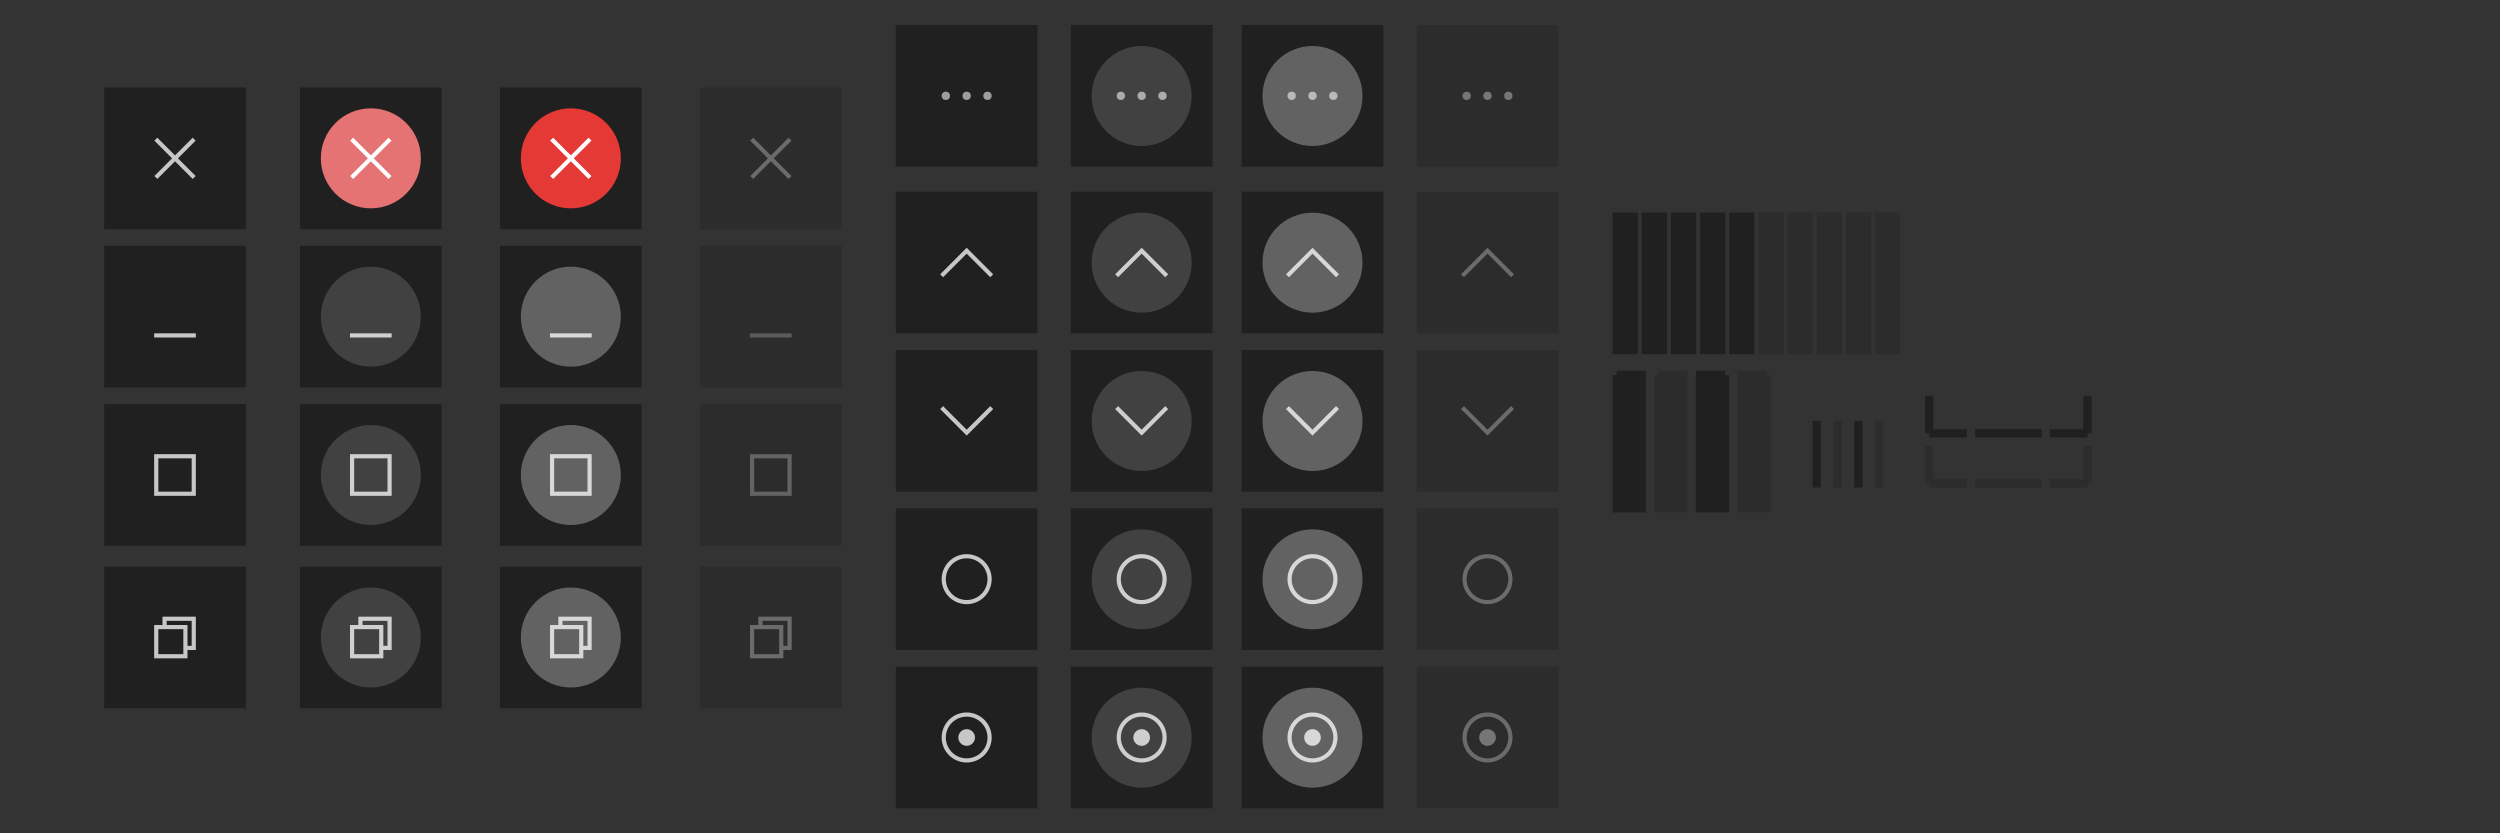 <svg width="600" height="200" version="1.1" viewBox="0 0 600 200" xmlns="http://www.w3.org/2000/svg" xmlns:xlink="http://www.w3.org/1999/xlink">
 <rect x="0" y="0" width="600" height="200" fill="#333333" stroke="none"/>
 <g id="title-1-active" transform="matrix(.179 0 0 1 386.11 -503.36)">
  <rect x="5" y="554.36" width="34" height="34" fill="#202020"/>
 </g>
 <use id="title-2-active" transform="translate(7)" width="100%" height="100%" xlink:href="#title-1-active"/>
 <use id="title-3-active" transform="translate(14)" width="100%" height="100%" xlink:href="#title-1-active"/>
 <use id="title-4-active" transform="translate(21)" width="100%" height="100%" xlink:href="#title-1-active"/>
 <use id="title-5-active" transform="translate(28)" width="100%" height="100%" xlink:href="#title-1-active"/>
 <g id="title-1-inactive" transform="matrix(.179 0 0 1 421.11 -503.36)">
  <rect x="5" y="554.36" width="34" height="34" fill="#2c2c2c"/>
 </g>
 <g id="title-2-inactive" transform="matrix(.179 0 0 1 428.11 -503.36)">
  <rect x="5" y="554.36" width="34" height="34" fill="#2c2c2c"/>
 </g>
 <g id="title-3-inactive" transform="matrix(.179 0 0 1 435.11 -503.36)">
  <rect x="5" y="554.36" width="34" height="34" fill="#2c2c2c"/>
 </g>
 <g id="title-4-inactive" transform="matrix(.179 0 0 1 442.11 -503.36)">
  <rect x="5" y="554.36" width="34" height="34" fill="#2c2c2c"/>
 </g>
 <g id="title-5-inactive" transform="matrix(.179 0 0 1 449.11 -503.36)">
  <rect x="5" y="554.36" width="34" height="34" fill="#2c2c2c"/>
 </g>
 <g id="top-left-active" transform="translate(382,-637.36)">
  <path d="m5 731.36-2e-7 29h8l1e-6 -34-7-4e-5 -2e-7 1-1-1e-5z" fill="#202020"/>
 </g>
 <g id="top-left-inactive" transform="translate(392,-637.36)">
  <path d="m5 731.36-2e-7 29h8l1e-6 -34-7-4e-5 -2e-7 1-1-1e-5z" fill="#2c2c2c"/>
 </g>
 <use id="top-right-active" transform="matrix(-1,0,0,1,802,0)" width="100%" height="100%" xlink:href="#top-left-active"/>
 <g id="top-right-inactive" transform="matrix(-1,0,0,1,430,-637.36)">
  <path d="m5 731.36-2e-7 29h8l1e-6 -34-7-4e-5 -2e-7 1-1-1e-5z" fill="#2c2c2c"/>
 </g>
 <g id="left-active" transform="translate(389,-633.36)">
  <rect transform="scale(-1,1)" x="-48" y="734.36" width="2" height="16" fill="#202020"/>
 </g>
 <g id="left-inactive" transform="translate(394,-633.36)">
  <rect transform="scale(-1,1)" x="-48" y="734.36" width="2" height="16" fill="#2c2c2c"/>
 </g>
 <g id="right-inactive" transform="matrix(-1,0,0,1,498,-633.36)">
  <rect transform="scale(-1,1)" x="-48" y="734.36" width="2" height="16" fill="#2c2c2c"/>
 </g>
 <g id="right-active" transform="matrix(-1,0,0,1,493,-633.36)">
  <rect transform="scale(-1,1)" x="-48" y="734.36" width="2" height="16" fill="#202020"/>
 </g>
 <g id="bottom-left-active" transform="translate(366,-635.36)">
  <path d="m98 730.36h-2v9h1v1l9-1.2e-4v-2l-8 1.2e-4z" fill="#202020"/>
 </g>
 <g id="bottom-left-inactive" transform="translate(366,-623.36)">
  <path d="m98 730.36h-2v9h1v1l9-1.2e-4v-2l-8 1.2e-4z" fill="#2c2c2c"/>
 </g>
 <g id="bottom-right-inactive" transform="matrix(-1,0,0,1,598,-623.36)">
  <path d="m98 730.36h-2v9h1v1l9-1.2e-4v-2l-8 1.2e-4z" fill="#2c2c2c"/>
 </g>
 <g id="bottom-right-active" transform="matrix(-1,0,0,1,598,-635.36)">
  <path d="m98 730.36h-2v9h1v1l9-1.2e-4v-2l-8 1.2e-4z" fill="#202020"/>
 </g>
 <g id="bottom-active" transform="matrix(0,-1,-1,0,1224.4,151)">
  <rect transform="scale(-1,1)" x="-48" y="734.36" width="2" height="16" fill="#202020"/>
 </g>
 <g id="bottom-inactive" transform="matrix(0,-1,-1,0,1224.4,163)">
  <rect transform="scale(-1,1)" x="-48" y="734.36" width="2" height="16" fill="#2c2c2c"/>
 </g>
 <g id="stick-active">
  <rect x="215" y="122" width="34" height="34" fill="#202020"/>
  <path d="m232 133a6 6 0 0 0-6 6 6 6 0 0 0 6 6 6 6 0 0 0 6-6 6 6 0 0 0-6-6zm0 1a5 5 0 0 1 5 5 5 5 0 0 1-5 5 5 5 0 0 1-5-5 5 5 0 0 1 5-5z" fill="#ffffff" opacity=".75"/>
 </g>
 <g id="close-active">
  <rect x="25" y="21" width="34" height="34" fill="#202020"/>
  <g transform="translate(30,26)" fill="#ffffff" opacity=".75">
   <path d="m16.243 7.05-4.243 4.243-4.243-4.243-0.707 0.707 4.243 4.243-4.243 4.243 0.707 0.707 4.243-4.243 4.243 4.243 0.707-0.707-4.243-4.243 4.243-4.243z" fill="#ffffff" opacity="1" stroke-linecap="round" stroke-linejoin="round" stroke-miterlimit="2" stroke-width="2"/>
  </g>
 </g>
 <g id="close-prelight">
  <rect x="72" y="21" width="34" height="34" fill="#202020"/>
  <path d="m89 50c6.627 0 12-5.373 12-12s-5.373-12-12-12c-6.628 0-12 5.373-12 12s5.373 12 12 12" fill="#e57373" fill-rule="evenodd"/>
  <g transform="translate(77,26)" fill="#ffffff">
   <path d="m16.243 7.05-4.243 4.243-4.243-4.243-0.707 0.707 4.243 4.243-4.243 4.243 0.707 0.707 4.243-4.243 4.243 4.243 0.707-0.707-4.243-4.243 4.243-4.243z" fill="#ffffff" stroke-linecap="round" stroke-linejoin="round" stroke-miterlimit="2" stroke-width="2"/>
  </g>
 </g>
 <g id="close-pressed">
  <rect x="120" y="21" width="34" height="34" fill="#202020"/>
  <path d="m137 50c6.627 0 12-5.373 12-12s-5.373-12-12-12c-6.628 0-12 5.373-12 12s5.373 12 12 12" fill="#e53935" fill-rule="evenodd"/>
  <g transform="translate(125,26)" fill="#ffffff">
   <path d="m16.243 7.05-4.243 4.243-4.243-4.243-0.707 0.707 4.243 4.243-4.243 4.243 0.707 0.707 4.243-4.243 4.243 4.243 0.707-0.707-4.243-4.243 4.243-4.243z" fill="#ffffff" stroke-linecap="round" stroke-linejoin="round" stroke-miterlimit="2" stroke-width="2"/>
  </g>
 </g>
 <g id="close-inactive">
  <rect x="168" y="21" width="34" height="34" fill="#2c2c2c"/>
  <g transform="translate(173,26)" fill="#ffffff" opacity=".3">
   <path d="m16.243 7.05-4.243 4.243-4.243-4.243-0.707 0.707 4.243 4.243-4.243 4.243 0.707 0.707 4.243-4.243 4.243 4.243 0.707-0.707-4.243-4.243 4.243-4.243z" fill="#ffffff" opacity="1" stroke-linecap="round" stroke-linejoin="round" stroke-miterlimit="2" stroke-width="2"/>
  </g>
 </g>
 <g id="hide-active">
  <rect x="25" y="59" width="34" height="34" fill="#202020"/>
  <g transform="translate(30,68)" fill="#ffffff" opacity=".75">
   <path d="m7 12v1h10v-1h-10" fill="#ffffff" fill-rule="evenodd" opacity="1"/>
  </g>
 </g>
 <g id="maximize-active">
  <rect x="25" y="97" width="34" height="34" fill="#202020"/>
  <g transform="translate(30,102)" fill="#ffffff" opacity=".75">
   <path d="m7 7v10h10v-10h-10m1 1h8v8h-8v-8" fill="#ffffff" fill-rule="evenodd" opacity="1"/>
  </g>
 </g>
 <g id="hide-prelight">
  <rect x="72" y="59" width="34" height="34" fill="#202020"/>
  <path d="m89 88c6.627 0 12-5.373 12-12s-5.373-12-12-12c-6.628 0-12 5.373-12 12s5.373 12 12 12" fill="#ffffff" fill-rule="evenodd" opacity=".15"/>
  <g transform="translate(77,68)" fill="#ffffff" opacity=".75">
   <path d="m7 12v1h10v-1h-10" fill="#ffffff" fill-rule="evenodd" opacity="1"/>
  </g>
 </g>
 <g id="hide-pressed">
  <rect x="120" y="59" width="34" height="34" fill="#202020"/>
  <path d="m137 88c6.627 0 12-5.373 12-12s-5.373-12-12-12c-6.628 0-12 5.373-12 12s5.373 12 12 12" fill="#ffffff" fill-rule="evenodd" opacity=".3"/>
  <g transform="translate(125,68)" fill="#ffffff" opacity=".75">
   <path d="m7 12v1h10v-1h-10" fill="#ffffff" fill-rule="evenodd" opacity="1"/>
  </g>
 </g>
 <g id="maximize-prelight">
  <rect x="72" y="97" width="34" height="34" fill="#202020"/>
  <path d="m89 126c6.627 0 12-5.373 12-12s-5.373-12-12-12c-6.628 0-12 5.373-12 12s5.373 12 12 12" fill="#ffffff" fill-rule="evenodd" opacity=".15"/>
  <g transform="translate(77,102)" fill="#ffffff" opacity=".75">
   <path d="m7 7v10h10v-10h-10m1 1h8v8h-8v-8" fill="#ffffff" fill-rule="evenodd" opacity="1"/>
  </g>
 </g>
 <g id="maximize-pressed">
  <rect x="120" y="97" width="34" height="34" fill="#202020"/>
  <path d="m137 126c6.627 0 12-5.373 12-12s-5.373-12-12-12c-6.628 0-12 5.373-12 12s5.373 12 12 12" fill="#ffffff" fill-rule="evenodd" opacity=".3"/>
  <g transform="translate(125,102)" fill="#ffffff" opacity=".75">
   <path d="m7 7v10h10v-10h-10m1 1h8v8h-8v-8" fill="#ffffff" fill-rule="evenodd" opacity="1"/>
  </g>
 </g>
 <g id="hide-inactive">
  <rect x="168" y="59" width="34" height="34" fill="#2c2c2c"/>
  <g transform="translate(173,68)" fill="#ffffff" opacity=".75">
   <path d="m7 12v1h10v-1h-10" fill="#ffffff" fill-rule="evenodd" opacity=".3"/>
  </g>
 </g>
 <g id="maximize-inactive">
  <rect x="168" y="97" width="34" height="34" fill="#2c2c2c"/>
  <g transform="translate(173,102)" fill="#ffffff" opacity=".88">
   <path d="m7 7v10h10v-10h-10m1 1h8v8h-8v-8" fill="#ffffff" fill-rule="evenodd" opacity=".3"/>
  </g>
 </g>
 <g id="maximize-toggled-active">
  <rect x="25" y="136" width="34" height="34" fill="#202020"/>
  <g transform="translate(30,141)" fill="#ffffff" opacity=".75">
   <path d="m9 7v2h-2v8h8v-2h2v-8zm1 1h6v6h-1v-5h-5zm-2 2h6v6h-6z" fill="#ffffff" opacity="1"/>
  </g>
 </g>
 <g id="maximize-toggled-prelight">
  <rect x="72" y="136" width="34" height="34" fill="#202020"/>
  <path d="m89 165c6.627 0 12-5.373 12-12s-5.373-12-12-12c-6.628 0-12 5.373-12 12s5.373 12 12 12" fill="#ffffff" fill-rule="evenodd" opacity=".15"/>
  <g transform="translate(77,141)" fill="#ffffff" opacity=".75">
   <path d="m9 7v2h-2v8h8v-2h2v-8zm1 1h6v6h-1v-5h-5zm-2 2h6v6h-6z" fill="#ffffff" opacity="1"/>
  </g>
 </g>
 <g id="maximize-toggled-pressed">
  <rect x="120" y="136" width="34" height="34" fill="#202020"/>
  <path d="m137 165c6.627 0 12-5.373 12-12s-5.373-12-12-12c-6.628 0-12 5.373-12 12s5.373 12 12 12" fill="#ffffff" fill-rule="evenodd" opacity=".3"/>
  <g transform="translate(125,141)" fill="#ffffff" opacity=".75">
   <path d="m9 7v2h-2v8h8v-2h2v-8zm1 1h6v6h-1v-5h-5zm-2 2h6v6h-6z" fill="#ffffff" opacity="1"/>
  </g>
 </g>
 <g id="maximize-toggled-inactive">
  <rect x="168" y="136" width="34" height="34" fill="#2c2c2c"/>
  <g transform="translate(173,141)" fill="#ffffff" opacity=".3">
   <path d="m9 7v2h-2v8h8v-2h2v-8zm1 1h6v6h-1v-5h-5zm-2 2h6v6h-6z" fill="#ffffff"/>
  </g>
 </g>
 <g id="shade-active" transform="translate(0,-2)">
  <rect x="215" y="48" width="34" height="34" fill="#202020"/>
  <g transform="translate(220,53.465)" fill="#ffffff" opacity=".75">
   <path d="m12 8-6.363 6.363 0.707 0.707 5.656-5.656 5.656 5.656 0.707-0.707-5.656-5.656z" fill="#ffffff" opacity="1" stroke-linecap="round" stroke-linejoin="round" stroke-miterlimit="2" stroke-width="2"/>
  </g>
 </g>
 <g id="shade-prelight" transform="translate(0,-2)">
  <rect x="257" y="48" width="34" height="34" fill="#202020"/>
  <path d="m274 77.04c6.627 0 12-5.373 12-12 0-6.628-5.373-12-12-12-6.628 0-12 5.372-12 12 0 6.627 5.373 12 12 12" fill="#ffffff" fill-rule="evenodd" opacity=".15"/>
  <g transform="translate(262,53.465)" fill="#ffffff" opacity=".75">
   <path d="m12 8-6.363 6.363 0.707 0.707 5.656-5.656 5.656 5.656 0.707-0.707-5.656-5.656z" fill="#ffffff" opacity="1" stroke-linecap="round" stroke-linejoin="round" stroke-miterlimit="2" stroke-width="2"/>
  </g>
 </g>
 <g id="shade-pressed" transform="translate(0,-2)">
  <rect x="298" y="48" width="34" height="34" fill="#202020"/>
  <path d="m315 77.04c6.627 0 12-5.373 12-12 0-6.628-5.373-12-12-12-6.628 0-12 5.372-12 12 0 6.627 5.373 12 12 12" fill="#ffffff" fill-rule="evenodd" opacity=".3"/>
  <g transform="translate(303,53.465)" fill="#ffffff" opacity=".75">
   <path d="m12 8-6.363 6.363 0.707 0.707 5.656-5.656 5.656 5.656 0.707-0.707-5.656-5.656z" fill="#ffffff" opacity="1" stroke-linecap="round" stroke-linejoin="round" stroke-miterlimit="2" stroke-width="2"/>
  </g>
 </g>
 <g id="shade-inactive" transform="translate(0,-2)">
  <rect x="340" y="48" width="34" height="34" fill="#2c2c2c"/>
  <g transform="translate(345,53.465)" fill="#ffffff" opacity=".3">
   <path d="m12 8-6.363 6.363 0.707 0.707 5.656-5.656 5.656 5.656 0.707-0.707-5.656-5.656z" fill="#ffffff" opacity="1" stroke-linecap="round" stroke-linejoin="round" stroke-miterlimit="2" stroke-width="2"/>
  </g>
 </g>
 <g id="shade-toggled-active">
  <rect x="215" y="84" width="34" height="34" fill="#202020"/>
  <g transform="matrix(1,0,0,-1,220,112.54)" fill="#ffffff" opacity=".75">
   <path d="m12 8-6.363 6.363 0.707 0.707 5.656-5.656 5.656 5.656 0.707-0.707-5.656-5.656z" fill="#ffffff" opacity="1" stroke-linecap="round" stroke-linejoin="round" stroke-miterlimit="2" stroke-width="2"/>
  </g>
 </g>
 <g id="shade-toggled-prelight">
  <rect x="257" y="84" width="34" height="34" fill="#202020"/>
  <path d="m274 113.04c6.627 0 12-5.373 12-12 0-6.628-5.373-12-12-12-6.628 0-12 5.372-12 12 0 6.627 5.373 12 12 12" fill="#ffffff" fill-rule="evenodd" opacity=".15"/>
  <g transform="matrix(1,0,0,-1,262,112.54)" fill="#ffffff" opacity=".75">
   <path d="m12 8-6.363 6.363 0.707 0.707 5.656-5.656 5.656 5.656 0.707-0.707-5.656-5.656z" fill="#ffffff" opacity="1" stroke-linecap="round" stroke-linejoin="round" stroke-miterlimit="2" stroke-width="2"/>
  </g>
 </g>
 <g id="shade-toggled-pressed">
  <rect x="298" y="84" width="34" height="34" fill="#202020"/>
  <path d="m315 113.04c6.627 0 12-5.373 12-12 0-6.628-5.373-12-12-12-6.628 0-12 5.372-12 12 0 6.627 5.373 12 12 12" fill="#ffffff" fill-rule="evenodd" opacity=".3"/>
  <g transform="matrix(1,0,0,-1,303,112.54)" fill="#ffffff" opacity=".75">
   <path d="m12 8-6.363 6.363 0.707 0.707 5.656-5.656 5.656 5.656 0.707-0.707-5.656-5.656z" fill="#ffffff" opacity="1" stroke-linecap="round" stroke-linejoin="round" stroke-miterlimit="2" stroke-width="2"/>
  </g>
 </g>
 <g id="shade-toggled-inactive">
  <rect x="340" y="84" width="34" height="34" fill="#2c2c2c"/>
  <g transform="matrix(1,0,0,-1,345,112.54)" fill="#ffffff" opacity=".3">
   <path d="m12 8-6.363 6.363 0.707 0.707 5.656-5.656 5.656 5.656 0.707-0.707-5.656-5.656z" fill="#ffffff" opacity="1" stroke-linecap="round" stroke-linejoin="round" stroke-miterlimit="2" stroke-width="2"/>
  </g>
 </g>
 <g id="stick-toggled-active">
  <rect x="215" y="160" width="34" height="34" fill="#202020"/>
  <circle cx="232" cy="177" r="2" fill="#ffffff" opacity=".75" stroke-width="1"/>
  <path d="m232 171a6 6 0 0 0-6 6 6 6 0 0 0 6 6 6 6 0 0 0 6-6 6 6 0 0 0-6-6zm0 1a5 5 0 0 1 5 5 5 5 0 0 1-5 5 5 5 0 0 1-5-5 5 5 0 0 1 5-5z" fill="#ffffff" opacity=".75"/>
 </g>
 <g id="stick-prelight">
  <rect x="257" y="122" width="34" height="34" fill="#202020"/>
  <path d="m274 151.04c6.627 0 12-5.373 12-12 0-6.628-5.373-12-12-12-6.628 0-12 5.372-12 12 0 6.627 5.373 12 12 12" fill="#ffffff" fill-rule="evenodd" opacity=".15"/>
  <path d="m274 133a6 6 0 0 0-6 6 6 6 0 0 0 6 6 6 6 0 0 0 6-6 6 6 0 0 0-6-6zm0 1a5 5 0 0 1 5 5 5 5 0 0 1-5 5 5 5 0 0 1-5-5 5 5 0 0 1 5-5z" fill="#ffffff" opacity=".75"/>
 </g>
 <g id="stick-pressed">
  <rect x="298" y="122" width="34" height="34" fill="#202020"/>
  <path d="m315 151.04c6.627 0 12-5.372 12-12 0-6.627-5.373-12-12-12-6.628 0-12 5.372-12 12s5.373 12 12 12" fill="#ffffff" fill-rule="evenodd" opacity=".3"/>
  <path d="m315 133a6 6 0 0 0-6 6 6 6 0 0 0 6 6 6 6 0 0 0 6-6 6 6 0 0 0-6-6zm0 1a5 5 0 0 1 5 5 5 5 0 0 1-5 5 5 5 0 0 1-5-5 5 5 0 0 1 5-5z" fill="#ffffff" opacity=".75"/>
 </g>
 <g id="stick-inactive">
  <rect x="340" y="122" width="34" height="34" fill="#2c2c2c"/>
  <path d="m357 133a6 6 0 0 0-6 6 6 6 0 0 0 6 6 6 6 0 0 0 6-6 6 6 0 0 0-6-6zm0 1a5 5 0 0 1 5 5 5 5 0 0 1-5 5 5 5 0 0 1-5-5 5 5 0 0 1 5-5z" fill="#ffffff" opacity=".3"/>
 </g>
 <g id="stick-toggled-prelight">
  <rect x="257" y="160" width="34" height="34" fill="#202020"/>
  <path d="m274 189.04c6.627 0 12-5.373 12-12s-5.373-12-12-12c-6.628 0-12 5.373-12 12 0 6.627 5.373 12 12 12" fill="#ffffff" fill-rule="evenodd" opacity=".15"/>
  <circle cx="274" cy="177" r="2" fill="#ffffff" opacity=".75"/>
  <path d="m274 171a6 6 0 0 0-6 6 6 6 0 0 0 6 6 6 6 0 0 0 6-6 6 6 0 0 0-6-6zm0 1a5 5 0 0 1 5 5 5 5 0 0 1-5 5 5 5 0 0 1-5-5 5 5 0 0 1 5-5z" fill="#ffffff" opacity=".75"/>
 </g>
 <g id="stick-toggled-pressed">
  <rect x="298" y="160" width="34" height="34" fill="#202020"/>
  <path d="m315 189.04c6.627 0 12-5.373 12-12s-5.373-12-12-12c-6.628 0-12 5.373-12 12 0 6.627 5.373 12 12 12" fill="#ffffff" fill-rule="evenodd" opacity=".3"/>
  <circle cx="315" cy="177" r="2" fill="#ffffff" opacity=".75"/>
  <path d="m315 171a6 6 0 0 0-6 6 6 6 0 0 0 6 6 6 6 0 0 0 6-6 6 6 0 0 0-6-6zm0 1a5 5 0 0 1 5 5 5 5 0 0 1-5 5 5 5 0 0 1-5-5 5 5 0 0 1 5-5z" fill="#ffffff" opacity=".75"/>
 </g>
 <g id="stick-toggled-inactive">
  <rect x="340" y="160" width="34" height="34" fill="#2c2c2c"/>
  <circle cx="357" cy="177" r="2" fill="#ffffff" opacity=".35"/>
  <path d="m357 171a6 6 0 0 0-6 6 6 6 0 0 0 6 6 6 6 0 0 0 6-6 6 6 0 0 0-6-6zm0 1a5 5 0 0 1 5 5 5 5 0 0 1-5 5 5 5 0 0 1-5-5 5 5 0 0 1 5-5z" fill="#ffffff" opacity=".3"/>
 </g>
 <g id="menu-prelight" transform="translate(0,-2)">
  <rect x="257" y="8" width="34" height="34" fill="#202020"/>
  <path d="m274 37.04c6.627 0 12-5.373 12-12s-5.373-12-12-12c-6.628 0-12 5.373-12 12 0 6.627 5.373 12 12 12" fill="#ffffff" fill-rule="evenodd" opacity=".15"/>
  <circle cx="274" cy="25" r="1" fill="#ffffff" opacity=".56" stroke-width=".5"/>
  <circle cx="269" cy="25" r="1" fill="#ffffff" opacity=".56" stroke-width=".5"/>
  <circle cx="279" cy="25" r="1" fill="#ffffff" opacity=".56" stroke-width=".5"/>
 </g>
 <g id="menu-pressed" transform="translate(0,-2)">
  <rect x="298" y="8" width="34" height="34" fill="#202020"/>
  <path d="m315 37.04c6.627 0 12-5.373 12-12s-5.373-12-12-12c-6.628 0-12 5.373-12 12 0 6.627 5.373 12 12 12" fill="#ffffff" fill-rule="evenodd" opacity=".3"/>
  <circle cx="315" cy="25" r="1" fill="#ffffff" opacity=".56" stroke-width=".5"/>
  <circle cx="310" cy="25" r="1" fill="#ffffff" opacity=".56" stroke-width=".5"/>
  <circle cx="320" cy="25" r="1" fill="#ffffff" opacity=".56" stroke-width=".5"/>
 </g>
 <g id="menu-active" transform="translate(0,-2)">
  <rect x="215" y="8" width="34" height="34" fill="#202020"/>
  <circle cx="232" cy="25" r="1" fill="#ffffff" opacity=".56" stroke-width=".5"/>
  <circle cx="227" cy="25" r="1" fill="#ffffff" opacity=".56" stroke-width=".5"/>
  <circle cx="237" cy="25" r="1" fill="#ffffff" opacity=".56" stroke-width=".5"/>
 </g>
 <g id="menu-inactive" transform="translate(0,-2)">
  <rect x="340" y="8" width="34" height="34" fill="#2c2c2c"/>
  <circle cx="357" cy="25" r="1" fill="#ffffff" opacity=".35" stroke-width=".5"/>
  <circle cx="352" cy="25" r="1" fill="#ffffff" opacity=".35" stroke-width=".5"/>
  <circle cx="362" cy="25" r="1" fill="#ffffff" opacity=".35" stroke-width=".5"/>
 </g>
</svg>

